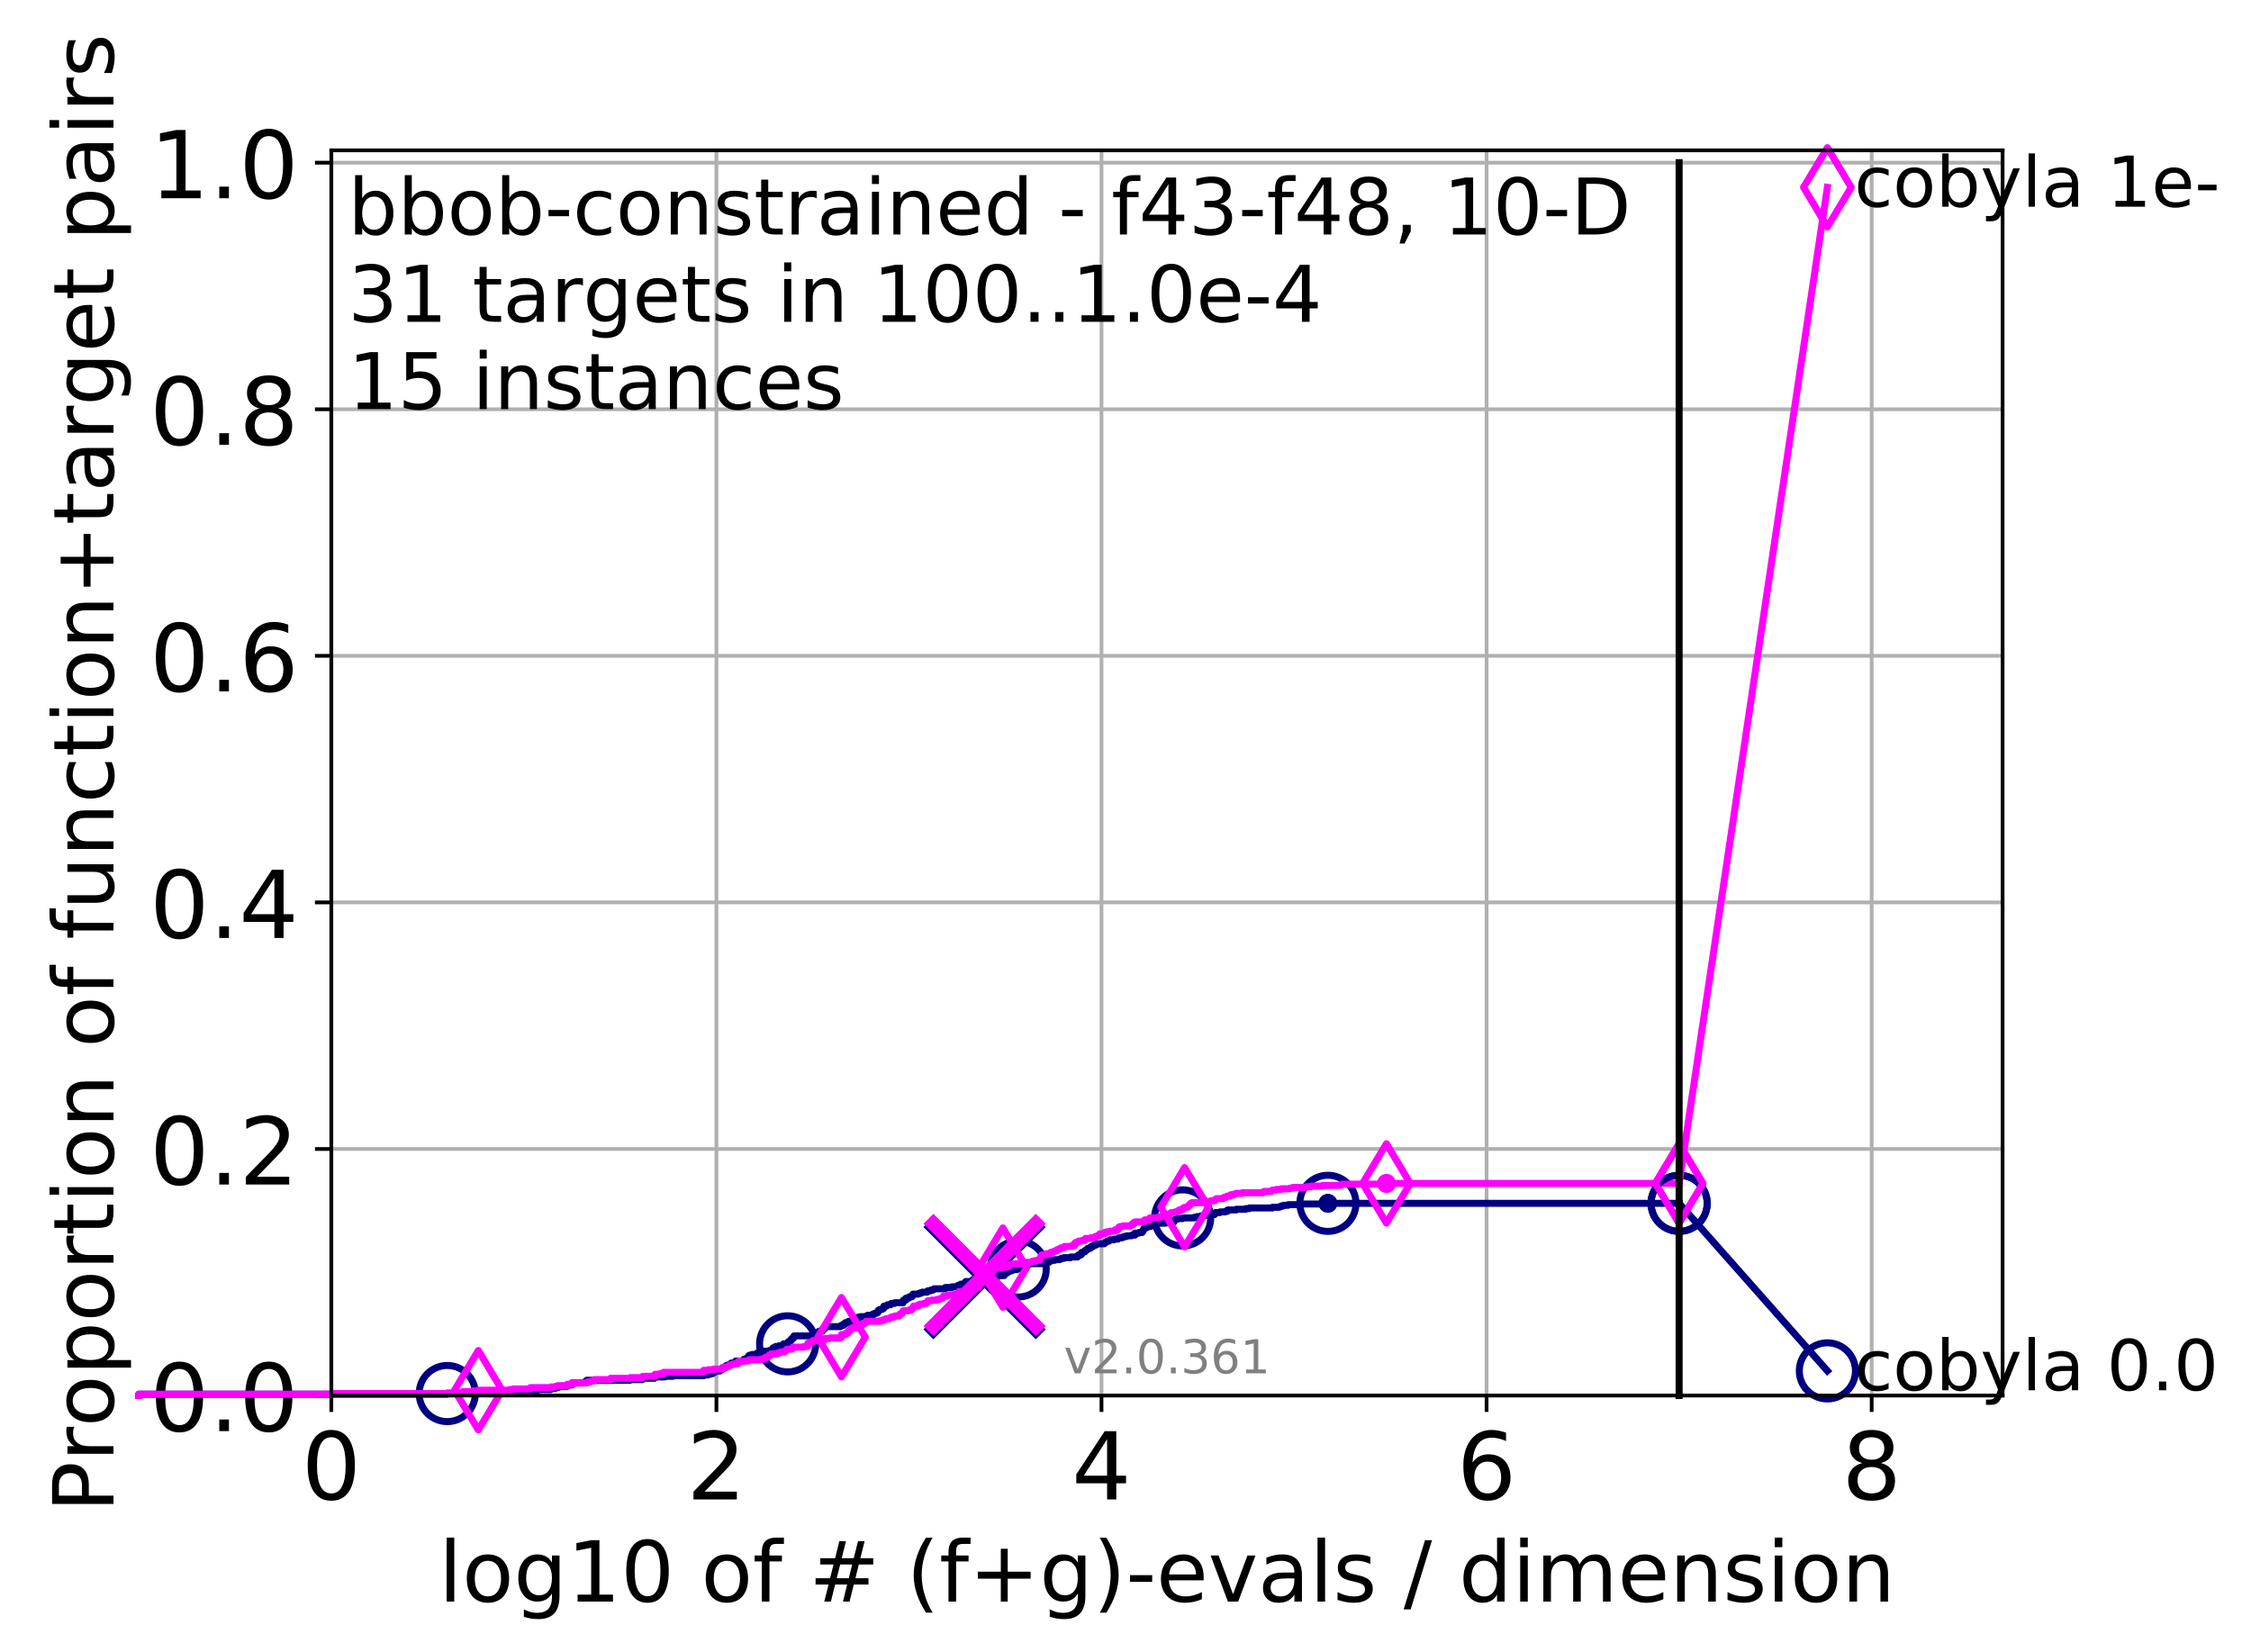 <?xml version="1.0" encoding="utf-8" standalone="no"?>
<!DOCTYPE svg PUBLIC "-//W3C//DTD SVG 1.1//EN"
  "http://www.w3.org/Graphics/SVG/1.1/DTD/svg11.dtd">
<!-- Created with matplotlib (http://matplotlib.org/) -->
<svg height="353pt" version="1.1" viewBox="0 0 481 353" width="481pt" xmlns="http://www.w3.org/2000/svg" xmlns:xlink="http://www.w3.org/1999/xlink">
 <defs>
  <style type="text/css">
*{stroke-linecap:butt;stroke-linejoin:round;}
  </style>
 </defs>
 <g id="figure_1">
  <g id="patch_1">
   <path d="M 0 353.222 
L 481.578 353.222 
L 481.578 0 
L 0 0 
z
" style="fill:#ffffff;"/>
  </g>
  <g id="axes_1">
   <g id="patch_2">
    <path d="M 70.8 298.245 
L 427.92 298.245 
L 427.92 32.133 
L 70.8 32.133 
z
" style="fill:#ffffff;"/>
   </g>
   <g id="matplotlib.axis_1">
    <g id="xtick_1">
     <g id="line2d_1">
      <path clip-path="url(#p7fc0cb973b)" d="M 70.8 298.245 
L 70.8 32.133 
" style="fill:none;stroke:#b0b0b0;stroke-linecap:square;stroke-width:0.8;"/>
     </g>
     <g id="line2d_2">
      <defs>
       <path d="M 0 0 
L 0 3.5 
" id="m2609faf7aa" style="stroke:#000000;stroke-width:0.8;"/>
      </defs>
      <g>
       <use style="stroke:#000000;stroke-width:0.8;" x="70.8" xlink:href="#m2609faf7aa" y="298.245"/>
      </g>
     </g>
     <g id="text_1">
      <!-- 0 -->
      <defs>
       <path d="M 31.781 66.406 
Q 24.172 66.406 20.328 58.906 
Q 16.5 51.422 16.5 36.375 
Q 16.5 21.391 20.328 13.891 
Q 24.172 6.391 31.781 6.391 
Q 39.453 6.391 43.281 13.891 
Q 47.125 21.391 47.125 36.375 
Q 47.125 51.422 43.281 58.906 
Q 39.453 66.406 31.781 66.406 
z
M 31.781 74.219 
Q 44.047 74.219 50.516 64.516 
Q 56.984 54.828 56.984 36.375 
Q 56.984 17.969 50.516 8.266 
Q 44.047 -1.422 31.781 -1.422 
Q 19.531 -1.422 13.062 8.266 
Q 6.594 17.969 6.594 36.375 
Q 6.594 54.828 13.062 64.516 
Q 19.531 74.219 31.781 74.219 
z
" id="DejaVuSans-30"/>
      </defs>
      <g transform="translate(64.438 320.442)scale(0.2 -0.2)">
       <use xlink:href="#DejaVuSans-30"/>
      </g>
     </g>
    </g>
    <g id="xtick_2">
     <g id="line2d_3">
      <path clip-path="url(#p7fc0cb973b)" d="M 153.086 298.245 
L 153.086 32.133 
" style="fill:none;stroke:#b0b0b0;stroke-linecap:square;stroke-width:0.8;"/>
     </g>
     <g id="line2d_4">
      <g>
       <use style="stroke:#000000;stroke-width:0.8;" x="153.086" xlink:href="#m2609faf7aa" y="298.245"/>
      </g>
     </g>
     <g id="text_2">
      <!-- 2 -->
      <defs>
       <path d="M 19.188 8.297 
L 53.609 8.297 
L 53.609 0 
L 7.328 0 
L 7.328 8.297 
Q 12.938 14.109 22.625 23.891 
Q 32.328 33.688 34.812 36.531 
Q 39.547 41.844 41.422 45.531 
Q 43.312 49.219 43.312 52.781 
Q 43.312 58.594 39.234 62.25 
Q 35.156 65.922 28.609 65.922 
Q 23.969 65.922 18.812 64.312 
Q 13.672 62.703 7.812 59.422 
L 7.812 69.391 
Q 13.766 71.781 18.938 73 
Q 24.125 74.219 28.422 74.219 
Q 39.75 74.219 46.484 68.547 
Q 53.219 62.891 53.219 53.422 
Q 53.219 48.922 51.531 44.891 
Q 49.859 40.875 45.406 35.406 
Q 44.188 33.984 37.641 27.219 
Q 31.109 20.453 19.188 8.297 
z
" id="DejaVuSans-32"/>
      </defs>
      <g transform="translate(146.723 320.442)scale(0.2 -0.2)">
       <use xlink:href="#DejaVuSans-32"/>
      </g>
     </g>
    </g>
    <g id="xtick_3">
     <g id="line2d_5">
      <path clip-path="url(#p7fc0cb973b)" d="M 235.371 298.245 
L 235.371 32.133 
" style="fill:none;stroke:#b0b0b0;stroke-linecap:square;stroke-width:0.8;"/>
     </g>
     <g id="line2d_6">
      <g>
       <use style="stroke:#000000;stroke-width:0.8;" x="235.371" xlink:href="#m2609faf7aa" y="298.245"/>
      </g>
     </g>
     <g id="text_3">
      <!-- 4 -->
      <defs>
       <path d="M 37.797 64.312 
L 12.891 25.391 
L 37.797 25.391 
z
M 35.203 72.906 
L 47.609 72.906 
L 47.609 25.391 
L 58.016 25.391 
L 58.016 17.188 
L 47.609 17.188 
L 47.609 0 
L 37.797 0 
L 37.797 17.188 
L 4.891 17.188 
L 4.891 26.703 
z
" id="DejaVuSans-34"/>
      </defs>
      <g transform="translate(229.009 320.442)scale(0.2 -0.2)">
       <use xlink:href="#DejaVuSans-34"/>
      </g>
     </g>
    </g>
    <g id="xtick_4">
     <g id="line2d_7">
      <path clip-path="url(#p7fc0cb973b)" d="M 317.657 298.245 
L 317.657 32.133 
" style="fill:none;stroke:#b0b0b0;stroke-linecap:square;stroke-width:0.8;"/>
     </g>
     <g id="line2d_8">
      <g>
       <use style="stroke:#000000;stroke-width:0.8;" x="317.657" xlink:href="#m2609faf7aa" y="298.245"/>
      </g>
     </g>
     <g id="text_4">
      <!-- 6 -->
      <defs>
       <path d="M 33.016 40.375 
Q 26.375 40.375 22.484 35.828 
Q 18.609 31.297 18.609 23.391 
Q 18.609 15.531 22.484 10.953 
Q 26.375 6.391 33.016 6.391 
Q 39.656 6.391 43.531 10.953 
Q 47.406 15.531 47.406 23.391 
Q 47.406 31.297 43.531 35.828 
Q 39.656 40.375 33.016 40.375 
z
M 52.594 71.297 
L 52.594 62.312 
Q 48.875 64.062 45.094 64.984 
Q 41.312 65.922 37.594 65.922 
Q 27.828 65.922 22.672 59.328 
Q 17.531 52.734 16.797 39.406 
Q 19.672 43.656 24.016 45.922 
Q 28.375 48.188 33.594 48.188 
Q 44.578 48.188 50.953 41.516 
Q 57.328 34.859 57.328 23.391 
Q 57.328 12.156 50.688 5.359 
Q 44.047 -1.422 33.016 -1.422 
Q 20.359 -1.422 13.672 8.266 
Q 6.984 17.969 6.984 36.375 
Q 6.984 53.656 15.188 63.938 
Q 23.391 74.219 37.203 74.219 
Q 40.922 74.219 44.703 73.484 
Q 48.484 72.75 52.594 71.297 
z
" id="DejaVuSans-36"/>
      </defs>
      <g transform="translate(311.295 320.442)scale(0.2 -0.2)">
       <use xlink:href="#DejaVuSans-36"/>
      </g>
     </g>
    </g>
    <g id="xtick_5">
     <g id="line2d_9">
      <path clip-path="url(#p7fc0cb973b)" d="M 399.943 298.245 
L 399.943 32.133 
" style="fill:none;stroke:#b0b0b0;stroke-linecap:square;stroke-width:0.8;"/>
     </g>
     <g id="line2d_10">
      <g>
       <use style="stroke:#000000;stroke-width:0.8;" x="399.943" xlink:href="#m2609faf7aa" y="298.245"/>
      </g>
     </g>
     <g id="text_5">
      <!-- 8 -->
      <defs>
       <path d="M 31.781 34.625 
Q 24.75 34.625 20.719 30.859 
Q 16.703 27.094 16.703 20.516 
Q 16.703 13.922 20.719 10.156 
Q 24.75 6.391 31.781 6.391 
Q 38.812 6.391 42.859 10.172 
Q 46.922 13.969 46.922 20.516 
Q 46.922 27.094 42.891 30.859 
Q 38.875 34.625 31.781 34.625 
z
M 21.922 38.812 
Q 15.578 40.375 12.031 44.719 
Q 8.5 49.078 8.5 55.328 
Q 8.5 64.062 14.719 69.141 
Q 20.953 74.219 31.781 74.219 
Q 42.672 74.219 48.875 69.141 
Q 55.078 64.062 55.078 55.328 
Q 55.078 49.078 51.531 44.719 
Q 48 40.375 41.703 38.812 
Q 48.828 37.156 52.797 32.312 
Q 56.781 27.484 56.781 20.516 
Q 56.781 9.906 50.312 4.234 
Q 43.844 -1.422 31.781 -1.422 
Q 19.734 -1.422 13.25 4.234 
Q 6.781 9.906 6.781 20.516 
Q 6.781 27.484 10.781 32.312 
Q 14.797 37.156 21.922 38.812 
z
M 18.312 54.391 
Q 18.312 48.734 21.844 45.562 
Q 25.391 42.391 31.781 42.391 
Q 38.141 42.391 41.719 45.562 
Q 45.312 48.734 45.312 54.391 
Q 45.312 60.062 41.719 63.234 
Q 38.141 66.406 31.781 66.406 
Q 25.391 66.406 21.844 63.234 
Q 18.312 60.062 18.312 54.391 
z
" id="DejaVuSans-38"/>
      </defs>
      <g transform="translate(393.58 320.442)scale(0.2 -0.2)">
       <use xlink:href="#DejaVuSans-38"/>
      </g>
     </g>
    </g>
    <g id="text_6">
     <!-- log10 of # (f+g)-evals / dimension -->
     <defs>
      <path d="M 9.422 75.984 
L 18.406 75.984 
L 18.406 0 
L 9.422 0 
z
" id="DejaVuSans-6c"/>
      <path d="M 30.609 48.391 
Q 23.391 48.391 19.188 42.75 
Q 14.984 37.109 14.984 27.297 
Q 14.984 17.484 19.156 11.844 
Q 23.344 6.203 30.609 6.203 
Q 37.797 6.203 41.984 11.859 
Q 46.188 17.531 46.188 27.297 
Q 46.188 37.016 41.984 42.703 
Q 37.797 48.391 30.609 48.391 
z
M 30.609 56 
Q 42.328 56 49.016 48.375 
Q 55.719 40.766 55.719 27.297 
Q 55.719 13.875 49.016 6.219 
Q 42.328 -1.422 30.609 -1.422 
Q 18.844 -1.422 12.172 6.219 
Q 5.516 13.875 5.516 27.297 
Q 5.516 40.766 12.172 48.375 
Q 18.844 56 30.609 56 
z
" id="DejaVuSans-6f"/>
      <path d="M 45.406 27.984 
Q 45.406 37.75 41.375 43.109 
Q 37.359 48.484 30.078 48.484 
Q 22.859 48.484 18.828 43.109 
Q 14.797 37.75 14.797 27.984 
Q 14.797 18.266 18.828 12.891 
Q 22.859 7.516 30.078 7.516 
Q 37.359 7.516 41.375 12.891 
Q 45.406 18.266 45.406 27.984 
z
M 54.391 6.781 
Q 54.391 -7.172 48.188 -13.984 
Q 42 -20.797 29.203 -20.797 
Q 24.469 -20.797 20.266 -20.094 
Q 16.062 -19.391 12.109 -17.922 
L 12.109 -9.188 
Q 16.062 -11.328 19.922 -12.344 
Q 23.781 -13.375 27.781 -13.375 
Q 36.625 -13.375 41.016 -8.766 
Q 45.406 -4.156 45.406 5.172 
L 45.406 9.625 
Q 42.625 4.781 38.281 2.391 
Q 33.938 0 27.875 0 
Q 17.828 0 11.672 7.656 
Q 5.516 15.328 5.516 27.984 
Q 5.516 40.672 11.672 48.328 
Q 17.828 56 27.875 56 
Q 33.938 56 38.281 53.609 
Q 42.625 51.219 45.406 46.391 
L 45.406 54.688 
L 54.391 54.688 
z
" id="DejaVuSans-67"/>
      <path d="M 12.406 8.297 
L 28.516 8.297 
L 28.516 63.922 
L 10.984 60.406 
L 10.984 69.391 
L 28.422 72.906 
L 38.281 72.906 
L 38.281 8.297 
L 54.391 8.297 
L 54.391 0 
L 12.406 0 
z
" id="DejaVuSans-31"/>
      <path id="DejaVuSans-20"/>
      <path d="M 37.109 75.984 
L 37.109 68.5 
L 28.516 68.5 
Q 23.688 68.5 21.797 66.547 
Q 19.922 64.594 19.922 59.516 
L 19.922 54.688 
L 34.719 54.688 
L 34.719 47.703 
L 19.922 47.703 
L 19.922 0 
L 10.891 0 
L 10.891 47.703 
L 2.297 47.703 
L 2.297 54.688 
L 10.891 54.688 
L 10.891 58.5 
Q 10.891 67.625 15.141 71.797 
Q 19.391 75.984 28.609 75.984 
z
" id="DejaVuSans-66"/>
      <path d="M 51.125 44 
L 36.922 44 
L 32.812 27.688 
L 47.125 27.688 
z
M 43.797 71.781 
L 38.719 51.516 
L 52.984 51.516 
L 58.109 71.781 
L 65.922 71.781 
L 60.891 51.516 
L 76.125 51.516 
L 76.125 44 
L 58.984 44 
L 54.984 27.688 
L 70.516 27.688 
L 70.516 20.219 
L 53.078 20.219 
L 48 0 
L 40.188 0 
L 45.219 20.219 
L 30.906 20.219 
L 25.875 0 
L 18.016 0 
L 23.094 20.219 
L 7.719 20.219 
L 7.719 27.688 
L 24.906 27.688 
L 29 44 
L 13.281 44 
L 13.281 51.516 
L 30.906 51.516 
L 35.891 71.781 
z
" id="DejaVuSans-23"/>
      <path d="M 31 75.875 
Q 24.469 64.656 21.281 53.656 
Q 18.109 42.672 18.109 31.391 
Q 18.109 20.125 21.312 9.062 
Q 24.516 -2 31 -13.188 
L 23.188 -13.188 
Q 15.875 -1.703 12.234 9.375 
Q 8.594 20.453 8.594 31.391 
Q 8.594 42.281 12.203 53.312 
Q 15.828 64.359 23.188 75.875 
z
" id="DejaVuSans-28"/>
      <path d="M 46 62.703 
L 46 35.5 
L 73.188 35.5 
L 73.188 27.203 
L 46 27.203 
L 46 0 
L 37.797 0 
L 37.797 27.203 
L 10.594 27.203 
L 10.594 35.5 
L 37.797 35.5 
L 37.797 62.703 
z
" id="DejaVuSans-2b"/>
      <path d="M 8.016 75.875 
L 15.828 75.875 
Q 23.141 64.359 26.781 53.312 
Q 30.422 42.281 30.422 31.391 
Q 30.422 20.453 26.781 9.375 
Q 23.141 -1.703 15.828 -13.188 
L 8.016 -13.188 
Q 14.5 -2 17.703 9.062 
Q 20.906 20.125 20.906 31.391 
Q 20.906 42.672 17.703 53.656 
Q 14.5 64.656 8.016 75.875 
z
" id="DejaVuSans-29"/>
      <path d="M 4.891 31.391 
L 31.203 31.391 
L 31.203 23.391 
L 4.891 23.391 
z
" id="DejaVuSans-2d"/>
      <path d="M 56.203 29.594 
L 56.203 25.203 
L 14.891 25.203 
Q 15.484 15.922 20.484 11.062 
Q 25.484 6.203 34.422 6.203 
Q 39.594 6.203 44.453 7.469 
Q 49.312 8.734 54.109 11.281 
L 54.109 2.781 
Q 49.266 0.734 44.188 -0.344 
Q 39.109 -1.422 33.891 -1.422 
Q 20.797 -1.422 13.156 6.188 
Q 5.516 13.812 5.516 26.812 
Q 5.516 40.234 12.766 48.109 
Q 20.016 56 32.328 56 
Q 43.359 56 49.781 48.891 
Q 56.203 41.797 56.203 29.594 
z
M 47.219 32.234 
Q 47.125 39.594 43.094 43.984 
Q 39.062 48.391 32.422 48.391 
Q 24.906 48.391 20.391 44.141 
Q 15.875 39.891 15.188 32.172 
z
" id="DejaVuSans-65"/>
      <path d="M 2.984 54.688 
L 12.5 54.688 
L 29.594 8.797 
L 46.688 54.688 
L 56.203 54.688 
L 35.688 0 
L 23.484 0 
z
" id="DejaVuSans-76"/>
      <path d="M 34.281 27.484 
Q 23.391 27.484 19.188 25 
Q 14.984 22.516 14.984 16.5 
Q 14.984 11.719 18.141 8.906 
Q 21.297 6.109 26.703 6.109 
Q 34.188 6.109 38.703 11.406 
Q 43.219 16.703 43.219 25.484 
L 43.219 27.484 
z
M 52.203 31.203 
L 52.203 0 
L 43.219 0 
L 43.219 8.297 
Q 40.141 3.328 35.547 0.953 
Q 30.953 -1.422 24.312 -1.422 
Q 15.922 -1.422 10.953 3.297 
Q 6 8.016 6 15.922 
Q 6 25.141 12.172 29.828 
Q 18.359 34.516 30.609 34.516 
L 43.219 34.516 
L 43.219 35.406 
Q 43.219 41.609 39.141 45 
Q 35.062 48.391 27.688 48.391 
Q 23 48.391 18.547 47.266 
Q 14.109 46.141 10.016 43.891 
L 10.016 52.203 
Q 14.938 54.109 19.578 55.047 
Q 24.219 56 28.609 56 
Q 40.484 56 46.344 49.844 
Q 52.203 43.703 52.203 31.203 
z
" id="DejaVuSans-61"/>
      <path d="M 44.281 53.078 
L 44.281 44.578 
Q 40.484 46.531 36.375 47.5 
Q 32.281 48.484 27.875 48.484 
Q 21.188 48.484 17.844 46.438 
Q 14.5 44.391 14.5 40.281 
Q 14.5 37.156 16.891 35.375 
Q 19.281 33.594 26.516 31.984 
L 29.594 31.297 
Q 39.156 29.25 43.188 25.516 
Q 47.219 21.781 47.219 15.094 
Q 47.219 7.469 41.188 3.016 
Q 35.156 -1.422 24.609 -1.422 
Q 20.219 -1.422 15.453 -0.562 
Q 10.688 0.297 5.422 2 
L 5.422 11.281 
Q 10.406 8.688 15.234 7.391 
Q 20.062 6.109 24.812 6.109 
Q 31.156 6.109 34.562 8.281 
Q 37.984 10.453 37.984 14.406 
Q 37.984 18.062 35.516 20.016 
Q 33.062 21.969 24.703 23.781 
L 21.578 24.516 
Q 13.234 26.266 9.516 29.906 
Q 5.812 33.547 5.812 39.891 
Q 5.812 47.609 11.281 51.797 
Q 16.75 56 26.812 56 
Q 31.781 56 36.172 55.266 
Q 40.578 54.547 44.281 53.078 
z
" id="DejaVuSans-73"/>
      <path d="M 25.391 72.906 
L 33.688 72.906 
L 8.297 -9.281 
L 0 -9.281 
z
" id="DejaVuSans-2f"/>
      <path d="M 45.406 46.391 
L 45.406 75.984 
L 54.391 75.984 
L 54.391 0 
L 45.406 0 
L 45.406 8.203 
Q 42.578 3.328 38.25 0.953 
Q 33.938 -1.422 27.875 -1.422 
Q 17.969 -1.422 11.734 6.484 
Q 5.516 14.406 5.516 27.297 
Q 5.516 40.188 11.734 48.094 
Q 17.969 56 27.875 56 
Q 33.938 56 38.25 53.625 
Q 42.578 51.266 45.406 46.391 
z
M 14.797 27.297 
Q 14.797 17.391 18.875 11.75 
Q 22.953 6.109 30.078 6.109 
Q 37.203 6.109 41.297 11.75 
Q 45.406 17.391 45.406 27.297 
Q 45.406 37.203 41.297 42.844 
Q 37.203 48.484 30.078 48.484 
Q 22.953 48.484 18.875 42.844 
Q 14.797 37.203 14.797 27.297 
z
" id="DejaVuSans-64"/>
      <path d="M 9.422 54.688 
L 18.406 54.688 
L 18.406 0 
L 9.422 0 
z
M 9.422 75.984 
L 18.406 75.984 
L 18.406 64.594 
L 9.422 64.594 
z
" id="DejaVuSans-69"/>
      <path d="M 52 44.188 
Q 55.375 50.25 60.062 53.125 
Q 64.75 56 71.094 56 
Q 79.641 56 84.281 50.016 
Q 88.922 44.047 88.922 33.016 
L 88.922 0 
L 79.891 0 
L 79.891 32.719 
Q 79.891 40.578 77.094 44.375 
Q 74.312 48.188 68.609 48.188 
Q 61.625 48.188 57.562 43.547 
Q 53.516 38.922 53.516 30.906 
L 53.516 0 
L 44.484 0 
L 44.484 32.719 
Q 44.484 40.625 41.703 44.406 
Q 38.922 48.188 33.109 48.188 
Q 26.219 48.188 22.156 43.531 
Q 18.109 38.875 18.109 30.906 
L 18.109 0 
L 9.078 0 
L 9.078 54.688 
L 18.109 54.688 
L 18.109 46.188 
Q 21.188 51.219 25.484 53.609 
Q 29.781 56 35.688 56 
Q 41.656 56 45.828 52.969 
Q 50 49.953 52 44.188 
z
" id="DejaVuSans-6d"/>
      <path d="M 54.891 33.016 
L 54.891 0 
L 45.906 0 
L 45.906 32.719 
Q 45.906 40.484 42.875 44.328 
Q 39.844 48.188 33.797 48.188 
Q 26.516 48.188 22.312 43.547 
Q 18.109 38.922 18.109 30.906 
L 18.109 0 
L 9.078 0 
L 9.078 54.688 
L 18.109 54.688 
L 18.109 46.188 
Q 21.344 51.125 25.703 53.562 
Q 30.078 56 35.797 56 
Q 45.219 56 50.047 50.172 
Q 54.891 44.344 54.891 33.016 
z
" id="DejaVuSans-6e"/>
     </defs>
     <g transform="translate(93.753 342.279)scale(0.18 -0.18)">
      <use xlink:href="#DejaVuSans-6c"/>
      <use x="27.783" xlink:href="#DejaVuSans-6f"/>
      <use x="88.965" xlink:href="#DejaVuSans-67"/>
      <use x="152.441" xlink:href="#DejaVuSans-31"/>
      <use x="216.064" xlink:href="#DejaVuSans-30"/>
      <use x="279.688" xlink:href="#DejaVuSans-20"/>
      <use x="311.475" xlink:href="#DejaVuSans-6f"/>
      <use x="372.656" xlink:href="#DejaVuSans-66"/>
      <use x="407.861" xlink:href="#DejaVuSans-20"/>
      <use x="439.648" xlink:href="#DejaVuSans-23"/>
      <use x="523.438" xlink:href="#DejaVuSans-20"/>
      <use x="555.225" xlink:href="#DejaVuSans-28"/>
      <use x="594.238" xlink:href="#DejaVuSans-66"/>
      <use x="629.443" xlink:href="#DejaVuSans-2b"/>
      <use x="713.232" xlink:href="#DejaVuSans-67"/>
      <use x="776.709" xlink:href="#DejaVuSans-29"/>
      <use x="815.723" xlink:href="#DejaVuSans-2d"/>
      <use x="851.807" xlink:href="#DejaVuSans-65"/>
      <use x="913.33" xlink:href="#DejaVuSans-76"/>
      <use x="972.51" xlink:href="#DejaVuSans-61"/>
      <use x="1033.789" xlink:href="#DejaVuSans-6c"/>
      <use x="1061.572" xlink:href="#DejaVuSans-73"/>
      <use x="1113.672" xlink:href="#DejaVuSans-20"/>
      <use x="1145.459" xlink:href="#DejaVuSans-2f"/>
      <use x="1179.15" xlink:href="#DejaVuSans-20"/>
      <use x="1210.938" xlink:href="#DejaVuSans-64"/>
      <use x="1274.414" xlink:href="#DejaVuSans-69"/>
      <use x="1302.197" xlink:href="#DejaVuSans-6d"/>
      <use x="1399.609" xlink:href="#DejaVuSans-65"/>
      <use x="1461.133" xlink:href="#DejaVuSans-6e"/>
      <use x="1524.512" xlink:href="#DejaVuSans-73"/>
      <use x="1576.611" xlink:href="#DejaVuSans-69"/>
      <use x="1604.395" xlink:href="#DejaVuSans-6f"/>
      <use x="1665.576" xlink:href="#DejaVuSans-6e"/>
     </g>
    </g>
   </g>
   <g id="matplotlib.axis_2">
    <g id="ytick_1">
     <g id="line2d_11">
      <path clip-path="url(#p7fc0cb973b)" d="M 70.8 298.245 
L 427.92 298.245 
" style="fill:none;stroke:#b0b0b0;stroke-linecap:square;stroke-width:0.8;"/>
     </g>
     <g id="line2d_12">
      <defs>
       <path d="M 0 0 
L -3.5 0 
" id="m5fee409b29" style="stroke:#000000;stroke-width:0.8;"/>
      </defs>
      <g>
       <use style="stroke:#000000;stroke-width:0.8;" x="70.8" xlink:href="#m5fee409b29" y="298.245"/>
      </g>
     </g>
     <g id="text_7">
      <!-- 0.0 -->
      <defs>
       <path d="M 10.688 12.406 
L 21 12.406 
L 21 0 
L 10.688 0 
z
" id="DejaVuSans-2e"/>
      </defs>
      <g transform="translate(31.994 305.844)scale(0.2 -0.2)">
       <use xlink:href="#DejaVuSans-30"/>
       <use x="63.623" xlink:href="#DejaVuSans-2e"/>
       <use x="95.41" xlink:href="#DejaVuSans-30"/>
      </g>
     </g>
    </g>
    <g id="ytick_2">
     <g id="line2d_13">
      <path clip-path="url(#p7fc0cb973b)" d="M 70.8 245.55 
L 427.92 245.55 
" style="fill:none;stroke:#b0b0b0;stroke-linecap:square;stroke-width:0.8;"/>
     </g>
     <g id="line2d_14">
      <g>
       <use style="stroke:#000000;stroke-width:0.8;" x="70.8" xlink:href="#m5fee409b29" y="245.55"/>
      </g>
     </g>
     <g id="text_8">
      <!-- 0.2 -->
      <g transform="translate(31.994 253.148)scale(0.2 -0.2)">
       <use xlink:href="#DejaVuSans-30"/>
       <use x="63.623" xlink:href="#DejaVuSans-2e"/>
       <use x="95.41" xlink:href="#DejaVuSans-32"/>
      </g>
     </g>
    </g>
    <g id="ytick_3">
     <g id="line2d_15">
      <path clip-path="url(#p7fc0cb973b)" d="M 70.8 192.854 
L 427.92 192.854 
" style="fill:none;stroke:#b0b0b0;stroke-linecap:square;stroke-width:0.8;"/>
     </g>
     <g id="line2d_16">
      <g>
       <use style="stroke:#000000;stroke-width:0.8;" x="70.8" xlink:href="#m5fee409b29" y="192.854"/>
      </g>
     </g>
     <g id="text_9">
      <!-- 0.4 -->
      <g transform="translate(31.994 200.453)scale(0.2 -0.2)">
       <use xlink:href="#DejaVuSans-30"/>
       <use x="63.623" xlink:href="#DejaVuSans-2e"/>
       <use x="95.41" xlink:href="#DejaVuSans-34"/>
      </g>
     </g>
    </g>
    <g id="ytick_4">
     <g id="line2d_17">
      <path clip-path="url(#p7fc0cb973b)" d="M 70.8 140.159 
L 427.92 140.159 
" style="fill:none;stroke:#b0b0b0;stroke-linecap:square;stroke-width:0.8;"/>
     </g>
     <g id="line2d_18">
      <g>
       <use style="stroke:#000000;stroke-width:0.8;" x="70.8" xlink:href="#m5fee409b29" y="140.159"/>
      </g>
     </g>
     <g id="text_10">
      <!-- 0.6 -->
      <g transform="translate(31.994 147.757)scale(0.2 -0.2)">
       <use xlink:href="#DejaVuSans-30"/>
       <use x="63.623" xlink:href="#DejaVuSans-2e"/>
       <use x="95.41" xlink:href="#DejaVuSans-36"/>
      </g>
     </g>
    </g>
    <g id="ytick_5">
     <g id="line2d_19">
      <path clip-path="url(#p7fc0cb973b)" d="M 70.8 87.464 
L 427.92 87.464 
" style="fill:none;stroke:#b0b0b0;stroke-linecap:square;stroke-width:0.8;"/>
     </g>
     <g id="line2d_20">
      <g>
       <use style="stroke:#000000;stroke-width:0.8;" x="70.8" xlink:href="#m5fee409b29" y="87.464"/>
      </g>
     </g>
     <g id="text_11">
      <!-- 0.8 -->
      <g transform="translate(31.994 95.062)scale(0.2 -0.2)">
       <use xlink:href="#DejaVuSans-30"/>
       <use x="63.623" xlink:href="#DejaVuSans-2e"/>
       <use x="95.41" xlink:href="#DejaVuSans-38"/>
      </g>
     </g>
    </g>
    <g id="ytick_6">
     <g id="line2d_21">
      <path clip-path="url(#p7fc0cb973b)" d="M 70.8 34.768 
L 427.92 34.768 
" style="fill:none;stroke:#b0b0b0;stroke-linecap:square;stroke-width:0.8;"/>
     </g>
     <g id="line2d_22">
      <g>
       <use style="stroke:#000000;stroke-width:0.8;" x="70.8" xlink:href="#m5fee409b29" y="34.768"/>
      </g>
     </g>
     <g id="text_12">
      <!-- 1.0 -->
      <g transform="translate(31.994 42.367)scale(0.2 -0.2)">
       <use xlink:href="#DejaVuSans-31"/>
       <use x="63.623" xlink:href="#DejaVuSans-2e"/>
       <use x="95.41" xlink:href="#DejaVuSans-30"/>
      </g>
     </g>
    </g>
    <g id="text_13">
     <!-- Proportion of function+target pairs -->
     <defs>
      <path d="M 19.672 64.797 
L 19.672 37.406 
L 32.078 37.406 
Q 38.969 37.406 42.719 40.969 
Q 46.484 44.531 46.484 51.125 
Q 46.484 57.672 42.719 61.234 
Q 38.969 64.797 32.078 64.797 
z
M 9.812 72.906 
L 32.078 72.906 
Q 44.344 72.906 50.609 67.359 
Q 56.891 61.812 56.891 51.125 
Q 56.891 40.328 50.609 34.812 
Q 44.344 29.297 32.078 29.297 
L 19.672 29.297 
L 19.672 0 
L 9.812 0 
z
" id="DejaVuSans-50"/>
      <path d="M 41.109 46.297 
Q 39.594 47.172 37.812 47.578 
Q 36.031 48 33.891 48 
Q 26.266 48 22.188 43.047 
Q 18.109 38.094 18.109 28.812 
L 18.109 0 
L 9.078 0 
L 9.078 54.688 
L 18.109 54.688 
L 18.109 46.188 
Q 20.953 51.172 25.484 53.578 
Q 30.031 56 36.531 56 
Q 37.453 56 38.578 55.875 
Q 39.703 55.766 41.062 55.516 
z
" id="DejaVuSans-72"/>
      <path d="M 18.109 8.203 
L 18.109 -20.797 
L 9.078 -20.797 
L 9.078 54.688 
L 18.109 54.688 
L 18.109 46.391 
Q 20.953 51.266 25.266 53.625 
Q 29.594 56 35.594 56 
Q 45.562 56 51.781 48.094 
Q 58.016 40.188 58.016 27.297 
Q 58.016 14.406 51.781 6.484 
Q 45.562 -1.422 35.594 -1.422 
Q 29.594 -1.422 25.266 0.953 
Q 20.953 3.328 18.109 8.203 
z
M 48.688 27.297 
Q 48.688 37.203 44.609 42.844 
Q 40.531 48.484 33.406 48.484 
Q 26.266 48.484 22.188 42.844 
Q 18.109 37.203 18.109 27.297 
Q 18.109 17.391 22.188 11.75 
Q 26.266 6.109 33.406 6.109 
Q 40.531 6.109 44.609 11.75 
Q 48.688 17.391 48.688 27.297 
z
" id="DejaVuSans-70"/>
      <path d="M 18.312 70.219 
L 18.312 54.688 
L 36.812 54.688 
L 36.812 47.703 
L 18.312 47.703 
L 18.312 18.016 
Q 18.312 11.328 20.141 9.422 
Q 21.969 7.516 27.594 7.516 
L 36.812 7.516 
L 36.812 0 
L 27.594 0 
Q 17.188 0 13.234 3.875 
Q 9.281 7.766 9.281 18.016 
L 9.281 47.703 
L 2.688 47.703 
L 2.688 54.688 
L 9.281 54.688 
L 9.281 70.219 
z
" id="DejaVuSans-74"/>
      <path d="M 8.5 21.578 
L 8.5 54.688 
L 17.484 54.688 
L 17.484 21.922 
Q 17.484 14.156 20.5 10.266 
Q 23.531 6.391 29.594 6.391 
Q 36.859 6.391 41.078 11.031 
Q 45.312 15.672 45.312 23.688 
L 45.312 54.688 
L 54.297 54.688 
L 54.297 0 
L 45.312 0 
L 45.312 8.406 
Q 42.047 3.422 37.719 1 
Q 33.406 -1.422 27.688 -1.422 
Q 18.266 -1.422 13.375 4.438 
Q 8.5 10.297 8.5 21.578 
z
M 31.109 56 
z
" id="DejaVuSans-75"/>
      <path d="M 48.781 52.594 
L 48.781 44.188 
Q 44.969 46.297 41.141 47.344 
Q 37.312 48.391 33.406 48.391 
Q 24.656 48.391 19.812 42.844 
Q 14.984 37.312 14.984 27.297 
Q 14.984 17.281 19.812 11.734 
Q 24.656 6.203 33.406 6.203 
Q 37.312 6.203 41.141 7.25 
Q 44.969 8.297 48.781 10.406 
L 48.781 2.094 
Q 45.016 0.344 40.984 -0.531 
Q 36.969 -1.422 32.422 -1.422 
Q 20.062 -1.422 12.781 6.344 
Q 5.516 14.109 5.516 27.297 
Q 5.516 40.672 12.859 48.328 
Q 20.219 56 33.016 56 
Q 37.156 56 41.109 55.141 
Q 45.062 54.297 48.781 52.594 
z
" id="DejaVuSans-63"/>
     </defs>
     <g transform="translate(24.25 323.179)rotate(-90)scale(0.18 -0.18)">
      <use xlink:href="#DejaVuSans-50"/>
      <use x="60.287" xlink:href="#DejaVuSans-72"/>
      <use x="101.369" xlink:href="#DejaVuSans-6f"/>
      <use x="162.551" xlink:href="#DejaVuSans-70"/>
      <use x="226.027" xlink:href="#DejaVuSans-6f"/>
      <use x="287.209" xlink:href="#DejaVuSans-72"/>
      <use x="328.322" xlink:href="#DejaVuSans-74"/>
      <use x="367.531" xlink:href="#DejaVuSans-69"/>
      <use x="395.314" xlink:href="#DejaVuSans-6f"/>
      <use x="456.496" xlink:href="#DejaVuSans-6e"/>
      <use x="519.875" xlink:href="#DejaVuSans-20"/>
      <use x="551.662" xlink:href="#DejaVuSans-6f"/>
      <use x="612.844" xlink:href="#DejaVuSans-66"/>
      <use x="648.049" xlink:href="#DejaVuSans-20"/>
      <use x="679.836" xlink:href="#DejaVuSans-66"/>
      <use x="715.041" xlink:href="#DejaVuSans-75"/>
      <use x="778.42" xlink:href="#DejaVuSans-6e"/>
      <use x="841.799" xlink:href="#DejaVuSans-63"/>
      <use x="896.779" xlink:href="#DejaVuSans-74"/>
      <use x="935.988" xlink:href="#DejaVuSans-69"/>
      <use x="963.771" xlink:href="#DejaVuSans-6f"/>
      <use x="1024.953" xlink:href="#DejaVuSans-6e"/>
      <use x="1088.332" xlink:href="#DejaVuSans-2b"/>
      <use x="1172.121" xlink:href="#DejaVuSans-74"/>
      <use x="1211.33" xlink:href="#DejaVuSans-61"/>
      <use x="1272.609" xlink:href="#DejaVuSans-72"/>
      <use x="1313.707" xlink:href="#DejaVuSans-67"/>
      <use x="1377.184" xlink:href="#DejaVuSans-65"/>
      <use x="1438.707" xlink:href="#DejaVuSans-74"/>
      <use x="1477.916" xlink:href="#DejaVuSans-20"/>
      <use x="1509.703" xlink:href="#DejaVuSans-70"/>
      <use x="1573.18" xlink:href="#DejaVuSans-61"/>
      <use x="1634.459" xlink:href="#DejaVuSans-69"/>
      <use x="1662.242" xlink:href="#DejaVuSans-72"/>
      <use x="1703.355" xlink:href="#DejaVuSans-73"/>
     </g>
    </g>
   </g>
   <g id="line2d_23">
    <defs>
     <path d="M 0 1.5 
C 0.398 1.5 0.779 1.342 1.061 1.061 
C 1.342 0.779 1.5 0.398 1.5 0 
C 1.5 -0.398 1.342 -0.779 1.061 -1.061 
C 0.779 -1.342 0.398 -1.5 0 -1.5 
C -0.398 -1.5 -0.779 -1.342 -1.061 -1.061 
C -1.342 -0.779 -1.5 -0.398 -1.5 0 
C -1.5 0.398 -1.342 0.779 -1.061 1.061 
C -0.779 1.342 -0.398 1.5 0 1.5 
z
" id="m1b2185bcb9" style="stroke:#000080;"/>
    </defs>
    <g>
     <use style="fill:#000080;stroke:#000080;" x="283.752" xlink:href="#m1b2185bcb9" y="257.166"/>
     <use style="fill:#000080;stroke:#000080;" x="283.752" xlink:href="#m1b2185bcb9" y="257.166"/>
    </g>
   </g>
   <g id="line2d_24">
    <path d="M 29.657 298.245 
L 29.657 297.962 
L 95.57 297.962 
L 95.57 297.82 
L 100.933 297.82 
L 100.933 297.679 
L 104.518 297.679 
L 104.518 297.537 
L 109.659 297.537 
L 109.659 297.395 
L 110.453 297.395 
L 110.453 297.254 
L 112.297 297.254 
L 112.297 297.112 
L 114.9 297.112 
L 114.9 296.97 
L 117.698 296.97 
L 117.698 296.829 
L 117.955 296.829 
L 117.955 296.687 
L 118.705 296.687 
L 118.705 296.546 
L 119.188 296.546 
L 119.188 296.404 
L 119.658 296.404 
L 119.658 296.262 
L 121.213 296.262 
L 121.213 295.979 
L 122.246 295.979 
L 122.246 295.554 
L 125.029 295.554 
L 125.029 295.271 
L 125.369 295.271 
L 125.369 294.987 
L 134.631 294.987 
L 134.631 294.846 
L 137.241 294.846 
L 137.241 294.562 
L 139.822 294.562 
L 139.822 294.279 
L 142.043 294.279 
L 142.043 294.137 
L 143.809 294.137 
L 143.809 293.996 
L 150.412 293.996 
L 150.412 293.854 
L 151.263 293.854 
L 151.263 293.712 
L 151.731 293.712 
L 151.731 293.571 
L 152.3 293.571 
L 152.3 293.287 
L 152.633 293.287 
L 152.633 293.146 
L 153.032 293.146 
L 153.032 293.004 
L 153.838 293.004 
L 153.838 292.721 
L 154.211 292.721 
L 154.211 292.438 
L 154.378 292.438 
L 154.378 292.296 
L 154.967 292.296 
L 155.063 292.013 
L 155.127 292.013 
L 155.127 291.871 
L 155.474 291.871 
L 155.474 291.729 
L 155.998 291.729 
L 155.998 291.588 
L 156.239 291.588 
L 156.239 291.304 
L 157.173 291.304 
L 157.173 290.879 
L 158.931 290.879 
L 159.008 290.454 
L 159.626 290.454 
L 159.626 290.171 
L 159.811 290.171 
L 159.811 290.029 
L 159.982 290.029 
L 159.982 289.746 
L 160.187 289.746 
L 160.187 289.604 
L 160.708 289.604 
L 160.708 289.463 
L 161.717 289.463 
L 161.772 289.179 
L 162.174 289.179 
L 162.174 288.896 
L 163.227 288.896 
L 163.227 288.755 
L 164.403 288.755 
L 164.403 288.613 
L 164.871 288.613 
L 164.871 288.471 
L 165.128 288.471 
L 165.183 288.046 
L 165.728 288.046 
L 165.728 287.763 
L 166.411 287.763 
L 166.411 287.621 
L 167.093 287.621 
L 167.093 287.48 
L 167.448 287.48 
L 167.448 287.196 
L 168.307 287.196 
L 168.307 287.055 
L 168.428 287.055 
L 168.428 286.771 
L 168.818 286.771 
L 168.818 286.488 
L 169.053 286.488 
L 169.053 286.205 
L 169.343 286.205 
L 169.358 285.921 
L 169.622 285.921 
L 169.664 285.496 
L 173.779 285.496 
L 173.779 285.355 
L 174.097 285.355 
L 174.097 285.213 
L 174.511 285.213 
L 174.511 285.072 
L 174.677 285.072 
L 174.767 284.788 
L 174.968 284.788 
L 174.979 284.505 
L 175.698 284.505 
L 175.779 284.08 
L 176.068 284.08 
L 176.068 283.938 
L 176.269 283.938 
L 176.269 283.797 
L 176.381 283.797 
L 176.381 283.513 
L 179.6 283.513 
L 179.6 283.372 
L 179.773 283.372 
L 179.773 283.23 
L 180.28 283.23 
L 180.28 282.947 
L 180.654 282.947 
L 180.654 282.663 
L 181.225 282.663 
L 181.31 282.38 
L 182.316 282.38 
L 182.316 282.238 
L 182.678 282.238 
L 182.678 282.097 
L 183.228 282.097 
L 183.238 281.53 
L 183.84 281.53 
L 183.84 281.388 
L 185.32 281.388 
L 185.32 281.105 
L 186.518 281.105 
L 186.518 280.822 
L 186.853 280.822 
L 186.853 280.68 
L 187.253 280.68 
L 187.253 280.539 
L 187.565 280.539 
L 187.565 280.255 
L 187.722 280.255 
L 187.722 279.972 
L 188.076 279.972 
L 188.076 279.83 
L 188.502 279.83 
L 188.502 279.689 
L 188.766 279.689 
L 188.766 279.547 
L 188.885 279.547 
L 188.885 279.122 
L 189.454 279.122 
L 189.454 278.98 
L 189.64 278.98 
L 189.64 278.839 
L 190.322 278.839 
L 190.322 278.697 
L 190.437 278.697 
L 190.437 278.555 
L 191.188 278.555 
L 191.188 278.414 
L 192.978 278.414 
L 193.037 277.847 
L 193.588 277.847 
L 193.605 277.422 
L 194.227 277.422 
L 194.295 277.139 
L 194.892 277.139 
L 194.892 276.856 
L 195.088 276.856 
L 195.088 276.572 
L 196.282 276.572 
L 196.282 276.431 
L 196.667 276.431 
L 196.667 276.289 
L 197.052 276.289 
L 197.052 276.147 
L 198.153 276.147 
L 198.249 275.864 
L 198.838 275.864 
L 198.838 275.722 
L 199.346 275.722 
L 199.346 275.581 
L 199.554 275.581 
L 199.554 275.439 
L 201.946 275.439 
L 201.988 275.156 
L 203.404 275.156 
L 203.404 275.014 
L 204.633 275.014 
L 204.633 274.731 
L 205.264 274.731 
L 205.264 274.447 
L 205.917 274.447 
L 205.917 274.306 
L 206.355 274.306 
L 206.355 273.881 
L 207.759 273.881 
L 207.759 273.739 
L 207.881 273.739 
L 207.881 273.456 
L 209.213 273.456 
L 209.236 273.173 
L 211.46 273.173 
L 211.46 273.031 
L 212.716 273.031 
L 212.716 272.889 
L 213.08 272.889 
L 213.08 272.748 
L 213.462 272.748 
L 213.462 272.606 
L 214.587 272.606 
L 214.605 272.039 
L 215.248 272.039 
L 215.253 271.756 
L 215.6 271.756 
L 215.6 271.614 
L 216.121 271.614 
L 216.121 271.473 
L 216.478 271.473 
L 216.478 271.331 
L 217.32 271.331 
L 217.32 271.189 
L 217.565 271.189 
L 217.565 271.048 
L 218.465 271.048 
L 218.465 270.906 
L 218.616 270.906 
L 218.618 270.623 
L 219.061 270.623 
L 219.061 270.339 
L 219.528 270.339 
L 219.528 270.198 
L 219.936 270.198 
L 219.936 270.056 
L 223.114 270.056 
L 223.189 269.773 
L 224.171 269.773 
L 224.171 269.631 
L 224.372 269.631 
L 224.374 269.348 
L 225.37 269.348 
L 225.37 269.206 
L 226.434 269.206 
L 226.434 269.065 
L 226.788 269.065 
L 226.788 268.923 
L 227.356 268.923 
L 227.356 268.781 
L 228.764 268.781 
L 228.764 268.64 
L 230.245 268.64 
L 230.245 268.498 
L 230.382 268.498 
L 230.4 268.215 
L 230.958 268.215 
L 230.958 268.073 
L 231.099 268.073 
L 231.109 267.648 
L 231.537 267.648 
L 231.537 267.506 
L 231.862 267.506 
L 231.867 267.223 
L 232.15 267.223 
L 232.15 267.081 
L 232.356 267.081 
L 232.406 266.798 
L 232.996 266.798 
L 233 266.515 
L 233.202 266.515 
L 233.202 266.373 
L 233.608 266.373 
L 233.662 266.09 
L 234.224 266.09 
L 234.226 265.807 
L 235.978 265.807 
L 235.978 265.665 
L 236.151 265.665 
L 236.151 265.523 
L 236.306 265.523 
L 236.306 265.382 
L 236.561 265.382 
L 236.561 265.24 
L 236.983 265.24 
L 236.983 265.098 
L 237.159 265.098 
L 237.159 264.957 
L 238.067 264.957 
L 238.067 264.815 
L 238.919 264.815 
L 239.028 264.532 
L 239.803 264.532 
L 239.803 264.39 
L 240.184 264.39 
L 240.184 264.248 
L 240.765 264.248 
L 240.765 264.107 
L 241.791 264.107 
L 241.791 263.965 
L 242.525 263.965 
L 242.526 263.54 
L 243.351 263.54 
L 243.351 263.398 
L 244.062 263.398 
L 244.065 263.115 
L 244.284 263.115 
L 244.393 262.548 
L 244.634 262.548 
L 244.634 262.407 
L 244.997 262.407 
L 244.997 262.265 
L 245.261 262.265 
L 245.261 262.123 
L 245.823 262.123 
L 245.823 261.982 
L 246.59 261.982 
L 246.684 261.699 
L 246.876 261.699 
L 246.876 261.415 
L 249.055 261.415 
L 249.055 261.274 
L 249.729 261.274 
L 249.729 261.132 
L 250.845 261.132 
L 250.948 260.707 
L 251.167 260.707 
L 251.167 260.565 
L 251.601 260.565 
L 251.601 260.424 
L 252.705 260.424 
L 252.705 260.282 
L 255.177 260.282 
L 255.177 260.14 
L 255.771 260.14 
L 255.771 259.999 
L 256.576 259.999 
L 256.576 259.857 
L 257.283 259.857 
L 257.283 259.715 
L 258.535 259.715 
L 258.535 259.574 
L 259.551 259.574 
L 259.568 259.29 
L 259.702 259.29 
L 259.702 259.149 
L 260.672 259.149 
L 260.672 259.007 
L 261.833 259.007 
L 261.833 258.865 
L 262.292 258.865 
L 262.324 258.582 
L 264.148 258.582 
L 264.148 258.44 
L 266.162 258.44 
L 266.162 258.299 
L 266.952 258.299 
L 266.952 258.157 
L 271.894 258.157 
L 271.894 258.016 
L 273.416 258.016 
L 273.416 257.874 
L 273.751 257.874 
L 273.751 257.732 
L 274.27 257.732 
L 274.27 257.591 
L 275.234 257.591 
L 275.234 257.449 
L 277.607 257.449 
L 277.607 257.307 
L 283.752 257.307 
L 283.752 257.166 
L 358.8 257.166 
L 358.8 257.166 
" style="fill:none;stroke:#000080;stroke-linecap:square;stroke-width:1.5;"/>
   </g>
   <g id="line2d_25">
    <defs>
     <path d="M 0 6 
C 1.591 6 3.117 5.368 4.243 4.243 
C 5.368 3.117 6 1.591 6 0 
C 6 -1.591 5.368 -3.117 4.243 -4.243 
C 3.117 -5.368 1.591 -6 0 -6 
C -1.591 -6 -3.117 -5.368 -4.243 -4.243 
C -5.368 -3.117 -6 -1.591 -6 0 
C -6 1.591 -5.368 3.117 -4.243 4.243 
C -3.117 5.368 -1.591 6 0 6 
z
" id="m9a9232fb76" style="stroke:#000080;stroke-width:1.5;"/>
    </defs>
    <g>
     <use style="fill:none;stroke:#000080;stroke-width:1.5;" x="95.57" xlink:href="#m9a9232fb76" y="297.82"/>
     <use style="fill:none;stroke:#000080;stroke-width:1.5;" x="168.307" xlink:href="#m9a9232fb76" y="287.196"/>
     <use style="fill:none;stroke:#000080;stroke-width:1.5;" x="217.565" xlink:href="#m9a9232fb76" y="271.189"/>
     <use style="fill:none;stroke:#000080;stroke-width:1.5;" x="252.705" xlink:href="#m9a9232fb76" y="260.282"/>
     <use style="fill:none;stroke:#000080;stroke-width:1.5;" x="283.752" xlink:href="#m9a9232fb76" y="257.166"/>
     <use style="fill:none;stroke:#000080;stroke-width:1.5;" x="358.8" xlink:href="#m9a9232fb76" y="257.166"/>
    </g>
   </g>
   <g id="line2d_26"/>
   <g id="line2d_27">
    <path clip-path="url(#p7fc0cb973b)" d="M 210.386 273.173 
" style="fill:none;stroke:#000080;stroke-linecap:square;stroke-width:1.5;"/>
    <defs>
     <path d="M -12 12 
L 12 -12 
M -12 -12 
L 12 12 
" id="mf8aec78b9b" style="stroke:#000080;stroke-width:3;"/>
    </defs>
    <g clip-path="url(#p7fc0cb973b)">
     <use style="fill:#000080;stroke:#000080;stroke-width:3;" x="210.386" xlink:href="#mf8aec78b9b" y="273.173"/>
    </g>
   </g>
   <g id="line2d_28">
    <defs>
     <path d="M 0 1.5 
C 0.398 1.5 0.779 1.342 1.061 1.061 
C 1.342 0.779 1.5 0.398 1.5 0 
C 1.5 -0.398 1.342 -0.779 1.061 -1.061 
C 0.779 -1.342 0.398 -1.5 0 -1.5 
C -0.398 -1.5 -0.779 -1.342 -1.061 -1.061 
C -1.342 -0.779 -1.5 -0.398 -1.5 0 
C -1.5 0.398 -1.342 0.779 -1.061 1.061 
C -0.779 1.342 -0.398 1.5 0 1.5 
z
" id="m42b5e3bab7" style="stroke:#ff00ff;"/>
    </defs>
    <g>
     <use style="fill:#ff00ff;stroke:#ff00ff;" x="296.257" xlink:href="#m42b5e3bab7" y="252.916"/>
     <use style="fill:#ff00ff;stroke:#ff00ff;" x="296.257" xlink:href="#m42b5e3bab7" y="252.916"/>
    </g>
   </g>
   <g id="line2d_29">
    <path d="M 29.657 298.245 
L 29.657 297.962 
L 70.8 297.962 
L 70.8 297.82 
L 95.57 297.82 
L 95.57 297.679 
L 98.828 297.679 
L 98.828 297.395 
L 100.933 297.395 
L 100.933 297.254 
L 102.21 297.254 
L 102.21 297.112 
L 108.827 297.112 
L 108.827 296.97 
L 109.659 296.97 
L 109.659 296.829 
L 113.318 296.829 
L 113.318 296.546 
L 117.698 296.546 
L 117.698 296.404 
L 118.705 296.404 
L 118.705 296.262 
L 119.188 296.262 
L 119.188 296.121 
L 121.213 296.121 
L 121.213 295.837 
L 122.246 295.837 
L 122.246 295.554 
L 125.369 295.554 
L 125.369 295.412 
L 125.703 295.412 
L 125.703 295.271 
L 126.353 295.271 
L 126.353 295.129 
L 126.98 295.129 
L 126.98 294.846 
L 130.467 294.846 
L 130.467 294.562 
L 134.631 294.562 
L 134.631 294.421 
L 137.241 294.421 
L 137.328 294.137 
L 139.934 294.137 
L 139.934 293.712 
L 141.019 293.712 
L 141.019 293.571 
L 141.775 293.571 
L 141.775 293.287 
L 150.328 293.287 
L 150.328 292.863 
L 151.342 292.863 
L 151.342 292.721 
L 152.486 292.721 
L 152.486 292.579 
L 154.576 292.579 
L 154.642 292.154 
L 155.443 292.154 
L 155.443 292.013 
L 155.661 292.013 
L 155.661 291.871 
L 155.906 291.871 
L 155.906 291.729 
L 156.329 291.729 
L 156.329 291.588 
L 156.886 291.588 
L 156.886 291.446 
L 157.705 291.446 
L 157.76 291.021 
L 157.965 291.021 
L 157.965 290.879 
L 159.884 290.879 
L 159.884 290.738 
L 160.03 290.738 
L 160.03 290.596 
L 162.62 290.596 
L 162.62 290.454 
L 163.166 290.454 
L 163.166 290.313 
L 163.648 290.313 
L 163.648 290.029 
L 164.02 290.029 
L 164.02 289.888 
L 164.365 289.888 
L 164.365 289.604 
L 164.76 289.604 
L 164.788 289.321 
L 166.086 289.321 
L 166.086 289.179 
L 166.461 289.179 
L 166.461 289.038 
L 166.912 289.038 
L 166.912 288.896 
L 167.694 288.896 
L 167.694 288.755 
L 167.883 288.755 
L 167.883 288.613 
L 168.046 288.613 
L 168.138 288.33 
L 169.17 288.33 
L 169.17 288.188 
L 169.401 288.188 
L 169.401 287.905 
L 171.755 287.905 
L 171.755 287.763 
L 172.614 287.763 
L 172.65 287.055 
L 173.087 287.055 
L 173.087 286.913 
L 173.434 286.913 
L 173.434 286.771 
L 173.751 286.771 
L 173.751 286.488 
L 174.682 286.488 
L 174.682 286.346 
L 176.269 286.346 
L 176.269 286.063 
L 177.312 286.063 
L 177.312 285.921 
L 179.616 285.921 
L 179.616 285.78 
L 179.805 285.78 
L 179.805 285.213 
L 180.665 285.213 
L 180.723 284.93 
L 181.177 284.93 
L 181.21 284.647 
L 181.343 284.647 
L 181.343 284.363 
L 181.675 284.363 
L 181.768 283.938 
L 182.123 283.938 
L 182.123 283.797 
L 183.126 283.797 
L 183.126 283.372 
L 184.014 283.372 
L 184.081 283.088 
L 184.446 283.088 
L 184.446 282.947 
L 184.667 282.947 
L 184.728 282.663 
L 185.044 282.663 
L 185.095 282.38 
L 188.016 282.38 
L 188.016 282.238 
L 188.676 282.238 
L 188.676 282.097 
L 189 282.097 
L 189 281.955 
L 189.313 281.955 
L 189.313 281.813 
L 190.123 281.813 
L 190.123 281.672 
L 190.302 281.672 
L 190.302 281.53 
L 190.793 281.53 
L 190.793 281.388 
L 191.228 281.388 
L 191.228 281.247 
L 192.13 281.247 
L 192.13 280.964 
L 192.274 280.964 
L 192.274 280.822 
L 192.585 280.822 
L 192.585 280.68 
L 192.818 280.68 
L 192.822 280.397 
L 192.974 280.397 
L 192.974 280.114 
L 194.195 280.114 
L 194.195 279.972 
L 194.774 279.972 
L 194.774 279.689 
L 195.087 279.689 
L 195.087 279.405 
L 195.219 279.405 
L 195.219 279.122 
L 196.226 279.122 
L 196.226 278.839 
L 196.587 278.839 
L 196.587 278.697 
L 197.397 278.697 
L 197.397 278.555 
L 197.994 278.555 
L 197.994 278.414 
L 198.134 278.414 
L 198.134 278.272 
L 198.259 278.272 
L 198.259 277.989 
L 199.109 277.989 
L 199.109 277.847 
L 200.118 277.847 
L 200.118 277.705 
L 200.753 277.705 
L 200.753 277.564 
L 201.18 277.564 
L 201.18 277.422 
L 201.387 277.422 
L 201.387 277.281 
L 201.606 277.281 
L 201.606 276.997 
L 202.349 276.997 
L 202.349 276.856 
L 202.788 276.856 
L 202.788 276.714 
L 204.014 276.714 
L 204.014 276.572 
L 204.599 276.572 
L 204.599 276.431 
L 204.863 276.431 
L 204.902 276.006 
L 205.996 276.006 
L 205.996 275.864 
L 206.418 275.864 
L 206.513 275.581 
L 206.875 275.581 
L 206.875 275.297 
L 207.439 275.297 
L 207.439 275.156 
L 209.167 275.156 
L 209.247 274.306 
L 209.473 274.306 
L 209.473 274.164 
L 209.872 274.164 
L 209.946 272.606 
L 210.332 272.606 
L 210.332 272.464 
L 210.589 272.464 
L 210.589 272.323 
L 210.779 272.323 
L 210.779 272.181 
L 211.159 272.181 
L 211.231 271.614 
L 211.422 271.614 
L 211.433 271.331 
L 211.726 271.331 
L 211.787 271.048 
L 211.983 271.048 
L 211.983 270.906 
L 214.294 270.906 
L 214.294 270.764 
L 215.415 270.764 
L 215.415 270.623 
L 215.645 270.623 
L 215.645 270.339 
L 215.884 270.339 
L 215.884 270.198 
L 216.752 270.198 
L 216.752 270.056 
L 218.366 270.056 
L 218.366 269.914 
L 218.833 269.914 
L 218.833 269.773 
L 220.446 269.773 
L 220.446 269.631 
L 220.709 269.631 
L 220.709 269.49 
L 221.359 269.49 
L 221.359 269.348 
L 222.218 269.348 
L 222.322 268.64 
L 222.442 268.64 
L 222.553 268.356 
L 222.554 268.356 
L 222.554 268.215 
L 223.453 268.215 
L 223.453 268.073 
L 223.587 268.073 
L 223.587 267.931 
L 224.488 267.931 
L 224.522 267.648 
L 224.98 267.648 
L 224.98 267.506 
L 225.242 267.506 
L 225.242 267.365 
L 225.738 267.365 
L 225.738 267.223 
L 225.858 267.223 
L 225.858 267.081 
L 226.237 267.081 
L 226.237 266.94 
L 226.486 266.94 
L 226.486 266.798 
L 226.754 266.798 
L 226.754 266.656 
L 227.345 266.656 
L 227.443 266.373 
L 228.922 266.373 
L 228.922 266.231 
L 229.645 266.231 
L 229.656 265.665 
L 229.848 265.665 
L 229.848 265.523 
L 230.299 265.523 
L 230.299 265.382 
L 230.469 265.382 
L 230.469 265.24 
L 231.174 265.24 
L 231.174 265.098 
L 231.833 265.098 
L 231.929 264.673 
L 233.035 264.673 
L 233.035 264.532 
L 233.793 264.532 
L 233.793 264.39 
L 234.039 264.39 
L 234.039 264.248 
L 234.463 264.248 
L 234.463 264.107 
L 234.88 264.107 
L 234.885 263.823 
L 235.035 263.823 
L 235.035 263.682 
L 236.033 263.682 
L 236.037 263.398 
L 236.432 263.398 
L 236.432 263.257 
L 237.111 263.257 
L 237.111 263.115 
L 238.246 263.115 
L 238.247 262.832 
L 238.922 262.832 
L 239.014 262.407 
L 239.044 262.407 
L 239.044 262.265 
L 239.319 262.265 
L 239.319 262.123 
L 239.959 262.123 
L 239.959 261.982 
L 241.657 261.982 
L 241.737 261.699 
L 242.217 261.699 
L 242.254 261.274 
L 242.552 261.274 
L 242.552 261.132 
L 244.524 261.132 
L 244.589 260.707 
L 245.665 260.707 
L 245.677 260.282 
L 247.4 260.282 
L 247.4 260.14 
L 247.986 260.14 
L 247.986 259.999 
L 249.521 259.999 
L 249.523 259.574 
L 249.798 259.574 
L 249.798 259.432 
L 250.102 259.432 
L 250.102 259.29 
L 250.224 259.29 
L 250.224 259.149 
L 251.087 259.149 
L 251.087 259.007 
L 251.488 259.007 
L 251.488 258.865 
L 251.935 258.865 
L 251.942 258.582 
L 252.489 258.582 
L 252.489 258.44 
L 252.83 258.44 
L 252.831 258.157 
L 253.127 258.157 
L 253.127 258.016 
L 253.705 258.016 
L 253.705 257.874 
L 253.969 257.874 
L 253.969 257.732 
L 254.107 257.732 
L 254.107 257.449 
L 254.418 257.449 
L 254.418 257.166 
L 254.692 257.166 
L 254.692 257.024 
L 257.46 257.024 
L 257.46 256.882 
L 258.479 256.882 
L 258.479 256.741 
L 258.743 256.741 
L 258.743 256.599 
L 259.652 256.599 
L 259.727 256.316 
L 259.858 256.316 
L 259.858 256.174 
L 261.253 256.174 
L 261.253 256.032 
L 261.492 256.032 
L 261.492 255.891 
L 261.968 255.891 
L 261.968 255.749 
L 262.233 255.749 
L 262.233 255.607 
L 262.938 255.607 
L 262.977 255.324 
L 263.692 255.324 
L 263.692 255.182 
L 264.119 255.182 
L 264.119 255.041 
L 265.472 255.041 
L 265.472 254.899 
L 269.884 254.899 
L 269.884 254.757 
L 270.073 254.757 
L 270.073 254.616 
L 271.704 254.616 
L 271.704 254.474 
L 271.878 254.474 
L 271.878 254.333 
L 272.729 254.333 
L 272.729 254.191 
L 273.787 254.191 
L 273.787 254.049 
L 275.64 254.049 
L 275.64 253.908 
L 276.268 253.908 
L 276.268 253.766 
L 279.154 253.766 
L 279.154 253.624 
L 280.198 253.624 
L 280.198 253.483 
L 282.55 253.483 
L 282.55 253.341 
L 286.356 253.341 
L 286.356 253.199 
L 286.74 253.199 
L 286.74 253.058 
L 296.257 253.058 
L 296.257 252.916 
L 358.8 252.916 
L 358.8 252.916 
" style="fill:none;stroke:#ff00ff;stroke-linecap:square;stroke-width:1.5;"/>
   </g>
   <g id="line2d_30">
    <defs>
     <path d="M -0 8.485 
L 5.091 0 
L 0 -8.485 
L -5.091 -0 
z
" id="m56a5f78487" style="stroke:#ff00ff;stroke-linejoin:miter;stroke-width:1.5;"/>
    </defs>
    <g>
     <use style="fill:none;stroke:#ff00ff;stroke-linejoin:miter;stroke-width:1.5;" x="102.21" xlink:href="#m56a5f78487" y="297.112"/>
     <use style="fill:none;stroke:#ff00ff;stroke-linejoin:miter;stroke-width:1.5;" x="179.805" xlink:href="#m56a5f78487" y="285.78"/>
     <use style="fill:none;stroke:#ff00ff;stroke-linejoin:miter;stroke-width:1.5;" x="214.294" xlink:href="#m56a5f78487" y="270.906"/>
     <use style="fill:none;stroke:#ff00ff;stroke-linejoin:miter;stroke-width:1.5;" x="253.127" xlink:href="#m56a5f78487" y="258.016"/>
     <use style="fill:none;stroke:#ff00ff;stroke-linejoin:miter;stroke-width:1.5;" x="296.257" xlink:href="#m56a5f78487" y="252.916"/>
     <use style="fill:none;stroke:#ff00ff;stroke-linejoin:miter;stroke-width:1.5;" x="358.8" xlink:href="#m56a5f78487" y="252.916"/>
    </g>
   </g>
   <g id="line2d_31"/>
   <g id="line2d_32">
    <path clip-path="url(#p7fc0cb973b)" d="M 210.386 272.464 
" style="fill:none;stroke:#ff00ff;stroke-linecap:square;stroke-width:1.5;"/>
    <defs>
     <path d="M -12 12 
L 12 -12 
M -12 -12 
L 12 12 
" id="m37b9ef4ac8" style="stroke:#ff00ff;stroke-width:3;"/>
    </defs>
    <g clip-path="url(#p7fc0cb973b)">
     <use style="fill:#ff00ff;stroke:#ff00ff;stroke-width:3;" x="210.386" xlink:href="#m37b9ef4ac8" y="272.464"/>
    </g>
   </g>
   <g id="line2d_33">
    <path d="M 358.8 257.166 
L 390.48 292.976 
" style="fill:none;stroke:#000080;stroke-linecap:square;stroke-width:1.5;"/>
    <g>
     <use style="fill:none;stroke:#000080;stroke-width:1.5;" x="358.8" xlink:href="#m9a9232fb76" y="257.166"/>
     <use style="fill:none;stroke:#000080;stroke-width:1.5;" x="390.48" xlink:href="#m9a9232fb76" y="292.976"/>
    </g>
   </g>
   <g id="line2d_34">
    <path d="M 358.8 252.916 
L 390.48 40.038 
" style="fill:none;stroke:#ff00ff;stroke-linecap:square;stroke-width:1.5;"/>
    <g>
     <use style="fill:none;stroke:#ff00ff;stroke-linejoin:miter;stroke-width:1.5;" x="358.8" xlink:href="#m56a5f78487" y="252.916"/>
     <use style="fill:none;stroke:#ff00ff;stroke-linejoin:miter;stroke-width:1.5;" x="390.48" xlink:href="#m56a5f78487" y="40.038"/>
    </g>
   </g>
   <g id="line2d_35">
    <path d="M 358.8 298.245 
L 358.8 34.768 
" style="fill:none;stroke:#000000;stroke-linecap:square;stroke-width:1.5;"/>
   </g>
   <g id="patch_3">
    <path d="M 70.8 298.245 
L 70.8 32.133 
" style="fill:none;stroke:#000000;stroke-linecap:square;stroke-linejoin:miter;stroke-width:0.8;"/>
   </g>
   <g id="patch_4">
    <path d="M 427.92 298.245 
L 427.92 32.133 
" style="fill:none;stroke:#000000;stroke-linecap:square;stroke-linejoin:miter;stroke-width:0.8;"/>
   </g>
   <g id="patch_5">
    <path d="M 70.8 298.245 
L 427.92 298.245 
" style="fill:none;stroke:#000000;stroke-linecap:square;stroke-linejoin:miter;stroke-width:0.8;"/>
   </g>
   <g id="patch_6">
    <path d="M 70.8 32.133 
L 427.92 32.133 
" style="fill:none;stroke:#000000;stroke-linecap:square;stroke-linejoin:miter;stroke-width:0.8;"/>
   </g>
   <g id="text_14">
    <!-- cobyla 0.0 -->
    <defs>
     <path d="M 48.688 27.297 
Q 48.688 37.203 44.609 42.844 
Q 40.531 48.484 33.406 48.484 
Q 26.266 48.484 22.188 42.844 
Q 18.109 37.203 18.109 27.297 
Q 18.109 17.391 22.188 11.75 
Q 26.266 6.109 33.406 6.109 
Q 40.531 6.109 44.609 11.75 
Q 48.688 17.391 48.688 27.297 
z
M 18.109 46.391 
Q 20.953 51.266 25.266 53.625 
Q 29.594 56 35.594 56 
Q 45.562 56 51.781 48.094 
Q 58.016 40.188 58.016 27.297 
Q 58.016 14.406 51.781 6.484 
Q 45.562 -1.422 35.594 -1.422 
Q 29.594 -1.422 25.266 0.953 
Q 20.953 3.328 18.109 8.203 
L 18.109 0 
L 9.078 0 
L 9.078 75.984 
L 18.109 75.984 
z
" id="DejaVuSans-62"/>
     <path d="M 32.172 -5.078 
Q 28.375 -14.844 24.75 -17.812 
Q 21.141 -20.797 15.094 -20.797 
L 7.906 -20.797 
L 7.906 -13.281 
L 13.188 -13.281 
Q 16.891 -13.281 18.938 -11.516 
Q 21 -9.766 23.484 -3.219 
L 25.094 0.875 
L 2.984 54.688 
L 12.5 54.688 
L 29.594 11.922 
L 46.688 54.688 
L 56.203 54.688 
z
" id="DejaVuSans-79"/>
    </defs>
    <g transform="translate(396.24 297.115)scale(0.15 -0.15)">
     <use xlink:href="#DejaVuSans-63"/>
     <use x="54.98" xlink:href="#DejaVuSans-6f"/>
     <use x="116.162" xlink:href="#DejaVuSans-62"/>
     <use x="179.639" xlink:href="#DejaVuSans-79"/>
     <use x="238.818" xlink:href="#DejaVuSans-6c"/>
     <use x="266.602" xlink:href="#DejaVuSans-61"/>
     <use x="327.881" xlink:href="#DejaVuSans-20"/>
     <use x="359.668" xlink:href="#DejaVuSans-30"/>
     <use x="423.291" xlink:href="#DejaVuSans-2e"/>
     <use x="455.078" xlink:href="#DejaVuSans-30"/>
    </g>
   </g>
   <g id="text_15">
    <!-- cobyla 1e- -->
    <g transform="translate(396.24 44.177)scale(0.15 -0.15)">
     <use xlink:href="#DejaVuSans-63"/>
     <use x="54.98" xlink:href="#DejaVuSans-6f"/>
     <use x="116.162" xlink:href="#DejaVuSans-62"/>
     <use x="179.639" xlink:href="#DejaVuSans-79"/>
     <use x="238.818" xlink:href="#DejaVuSans-6c"/>
     <use x="266.602" xlink:href="#DejaVuSans-61"/>
     <use x="327.881" xlink:href="#DejaVuSans-20"/>
     <use x="359.668" xlink:href="#DejaVuSans-31"/>
     <use x="423.291" xlink:href="#DejaVuSans-65"/>
     <use x="484.814" xlink:href="#DejaVuSans-2d"/>
    </g>
   </g>
   <g id="text_16">
    <!-- bbob-constrained - f43-f48, 10-D -->
    <defs>
     <path d="M 40.578 39.312 
Q 47.656 37.797 51.625 33 
Q 55.609 28.219 55.609 21.188 
Q 55.609 10.406 48.188 4.484 
Q 40.766 -1.422 27.094 -1.422 
Q 22.516 -1.422 17.656 -0.516 
Q 12.797 0.391 7.625 2.203 
L 7.625 11.719 
Q 11.719 9.328 16.594 8.109 
Q 21.484 6.891 26.812 6.891 
Q 36.078 6.891 40.938 10.547 
Q 45.797 14.203 45.797 21.188 
Q 45.797 27.641 41.281 31.266 
Q 36.766 34.906 28.719 34.906 
L 20.219 34.906 
L 20.219 43.016 
L 29.109 43.016 
Q 36.375 43.016 40.234 45.922 
Q 44.094 48.828 44.094 54.297 
Q 44.094 59.906 40.109 62.906 
Q 36.141 65.922 28.719 65.922 
Q 24.656 65.922 20.016 65.031 
Q 15.375 64.156 9.812 62.312 
L 9.812 71.094 
Q 15.438 72.656 20.344 73.438 
Q 25.25 74.219 29.594 74.219 
Q 40.828 74.219 47.359 69.109 
Q 53.906 64.016 53.906 55.328 
Q 53.906 49.266 50.438 45.094 
Q 46.969 40.922 40.578 39.312 
z
" id="DejaVuSans-33"/>
     <path d="M 11.719 12.406 
L 22.016 12.406 
L 22.016 4 
L 14.016 -11.625 
L 7.719 -11.625 
L 11.719 4 
z
" id="DejaVuSans-2c"/>
     <path d="M 19.672 64.797 
L 19.672 8.109 
L 31.594 8.109 
Q 46.688 8.109 53.688 14.938 
Q 60.688 21.781 60.688 36.531 
Q 60.688 51.172 53.688 57.984 
Q 46.688 64.797 31.594 64.797 
z
M 9.812 72.906 
L 30.078 72.906 
Q 51.266 72.906 61.172 64.094 
Q 71.094 55.281 71.094 36.531 
Q 71.094 17.672 61.125 8.828 
Q 51.172 0 30.078 0 
L 9.812 0 
z
" id="DejaVuSans-44"/>
    </defs>
    <g transform="translate(74.371 50.115)scale(0.167 -0.167)">
     <use xlink:href="#DejaVuSans-62"/>
     <use x="63.477" xlink:href="#DejaVuSans-62"/>
     <use x="126.953" xlink:href="#DejaVuSans-6f"/>
     <use x="188.135" xlink:href="#DejaVuSans-62"/>
     <use x="251.611" xlink:href="#DejaVuSans-2d"/>
     <use x="287.695" xlink:href="#DejaVuSans-63"/>
     <use x="342.676" xlink:href="#DejaVuSans-6f"/>
     <use x="403.857" xlink:href="#DejaVuSans-6e"/>
     <use x="467.236" xlink:href="#DejaVuSans-73"/>
     <use x="519.336" xlink:href="#DejaVuSans-74"/>
     <use x="558.545" xlink:href="#DejaVuSans-72"/>
     <use x="599.658" xlink:href="#DejaVuSans-61"/>
     <use x="660.938" xlink:href="#DejaVuSans-69"/>
     <use x="688.721" xlink:href="#DejaVuSans-6e"/>
     <use x="752.1" xlink:href="#DejaVuSans-65"/>
     <use x="813.623" xlink:href="#DejaVuSans-64"/>
     <use x="877.1" xlink:href="#DejaVuSans-20"/>
     <use x="908.887" xlink:href="#DejaVuSans-2d"/>
     <use x="944.971" xlink:href="#DejaVuSans-20"/>
     <use x="976.758" xlink:href="#DejaVuSans-66"/>
     <use x="1011.963" xlink:href="#DejaVuSans-34"/>
     <use x="1075.586" xlink:href="#DejaVuSans-33"/>
     <use x="1139.209" xlink:href="#DejaVuSans-2d"/>
     <use x="1175.293" xlink:href="#DejaVuSans-66"/>
     <use x="1210.498" xlink:href="#DejaVuSans-34"/>
     <use x="1274.121" xlink:href="#DejaVuSans-38"/>
     <use x="1337.744" xlink:href="#DejaVuSans-2c"/>
     <use x="1369.531" xlink:href="#DejaVuSans-20"/>
     <use x="1401.318" xlink:href="#DejaVuSans-31"/>
     <use x="1464.941" xlink:href="#DejaVuSans-30"/>
     <use x="1528.564" xlink:href="#DejaVuSans-2d"/>
     <use x="1564.648" xlink:href="#DejaVuSans-44"/>
    </g>
    <!-- 31 targets in 100..1.0e-4 -->
    <g transform="translate(74.371 68.77)scale(0.167 -0.167)">
     <use xlink:href="#DejaVuSans-33"/>
     <use x="63.623" xlink:href="#DejaVuSans-31"/>
     <use x="127.246" xlink:href="#DejaVuSans-20"/>
     <use x="159.033" xlink:href="#DejaVuSans-74"/>
     <use x="198.242" xlink:href="#DejaVuSans-61"/>
     <use x="259.521" xlink:href="#DejaVuSans-72"/>
     <use x="300.619" xlink:href="#DejaVuSans-67"/>
     <use x="364.096" xlink:href="#DejaVuSans-65"/>
     <use x="425.619" xlink:href="#DejaVuSans-74"/>
     <use x="464.828" xlink:href="#DejaVuSans-73"/>
     <use x="516.928" xlink:href="#DejaVuSans-20"/>
     <use x="548.715" xlink:href="#DejaVuSans-69"/>
     <use x="576.498" xlink:href="#DejaVuSans-6e"/>
     <use x="639.877" xlink:href="#DejaVuSans-20"/>
     <use x="671.664" xlink:href="#DejaVuSans-31"/>
     <use x="735.287" xlink:href="#DejaVuSans-30"/>
     <use x="798.91" xlink:href="#DejaVuSans-30"/>
     <use x="862.533" xlink:href="#DejaVuSans-2e"/>
     <use x="894.32" xlink:href="#DejaVuSans-2e"/>
     <use x="926.107" xlink:href="#DejaVuSans-31"/>
     <use x="989.73" xlink:href="#DejaVuSans-2e"/>
     <use x="1021.518" xlink:href="#DejaVuSans-30"/>
     <use x="1085.141" xlink:href="#DejaVuSans-65"/>
     <use x="1146.664" xlink:href="#DejaVuSans-2d"/>
     <use x="1182.748" xlink:href="#DejaVuSans-34"/>
    </g>
    <!-- 15 instances -->
    <defs>
     <path d="M 10.797 72.906 
L 49.516 72.906 
L 49.516 64.594 
L 19.828 64.594 
L 19.828 46.734 
Q 21.969 47.469 24.109 47.828 
Q 26.266 48.188 28.422 48.188 
Q 40.625 48.188 47.75 41.5 
Q 54.891 34.812 54.891 23.391 
Q 54.891 11.625 47.562 5.094 
Q 40.234 -1.422 26.906 -1.422 
Q 22.312 -1.422 17.547 -0.641 
Q 12.797 0.141 7.719 1.703 
L 7.719 11.625 
Q 12.109 9.234 16.797 8.062 
Q 21.484 6.891 26.703 6.891 
Q 35.156 6.891 40.078 11.328 
Q 45.016 15.766 45.016 23.391 
Q 45.016 31 40.078 35.438 
Q 35.156 39.891 26.703 39.891 
Q 22.75 39.891 18.812 39.016 
Q 14.891 38.141 10.797 36.281 
z
" id="DejaVuSans-35"/>
    </defs>
    <g transform="translate(74.371 87.426)scale(0.167 -0.167)">
     <use xlink:href="#DejaVuSans-31"/>
     <use x="63.623" xlink:href="#DejaVuSans-35"/>
     <use x="127.246" xlink:href="#DejaVuSans-20"/>
     <use x="159.033" xlink:href="#DejaVuSans-69"/>
     <use x="186.816" xlink:href="#DejaVuSans-6e"/>
     <use x="250.195" xlink:href="#DejaVuSans-73"/>
     <use x="302.295" xlink:href="#DejaVuSans-74"/>
     <use x="341.504" xlink:href="#DejaVuSans-61"/>
     <use x="402.783" xlink:href="#DejaVuSans-6e"/>
     <use x="466.162" xlink:href="#DejaVuSans-63"/>
     <use x="521.143" xlink:href="#DejaVuSans-65"/>
     <use x="582.666" xlink:href="#DejaVuSans-73"/>
    </g>
   </g>
   <g id="text_17">
    <!-- v2.0.361 -->
    <g style="fill:#808080;" transform="translate(227.316 293.505)scale(0.1 -0.1)">
     <use xlink:href="#DejaVuSans-76"/>
     <use x="59.18" xlink:href="#DejaVuSans-32"/>
     <use x="122.803" xlink:href="#DejaVuSans-2e"/>
     <use x="154.59" xlink:href="#DejaVuSans-30"/>
     <use x="218.213" xlink:href="#DejaVuSans-2e"/>
     <use x="250" xlink:href="#DejaVuSans-33"/>
     <use x="313.623" xlink:href="#DejaVuSans-36"/>
     <use x="377.246" xlink:href="#DejaVuSans-31"/>
    </g>
   </g>
  </g>
 </g>
 <defs>
  <clipPath id="p7fc0cb973b">
   <rect height="266.112" width="357.12" x="70.8" y="32.133"/>
  </clipPath>
 </defs>
</svg>
